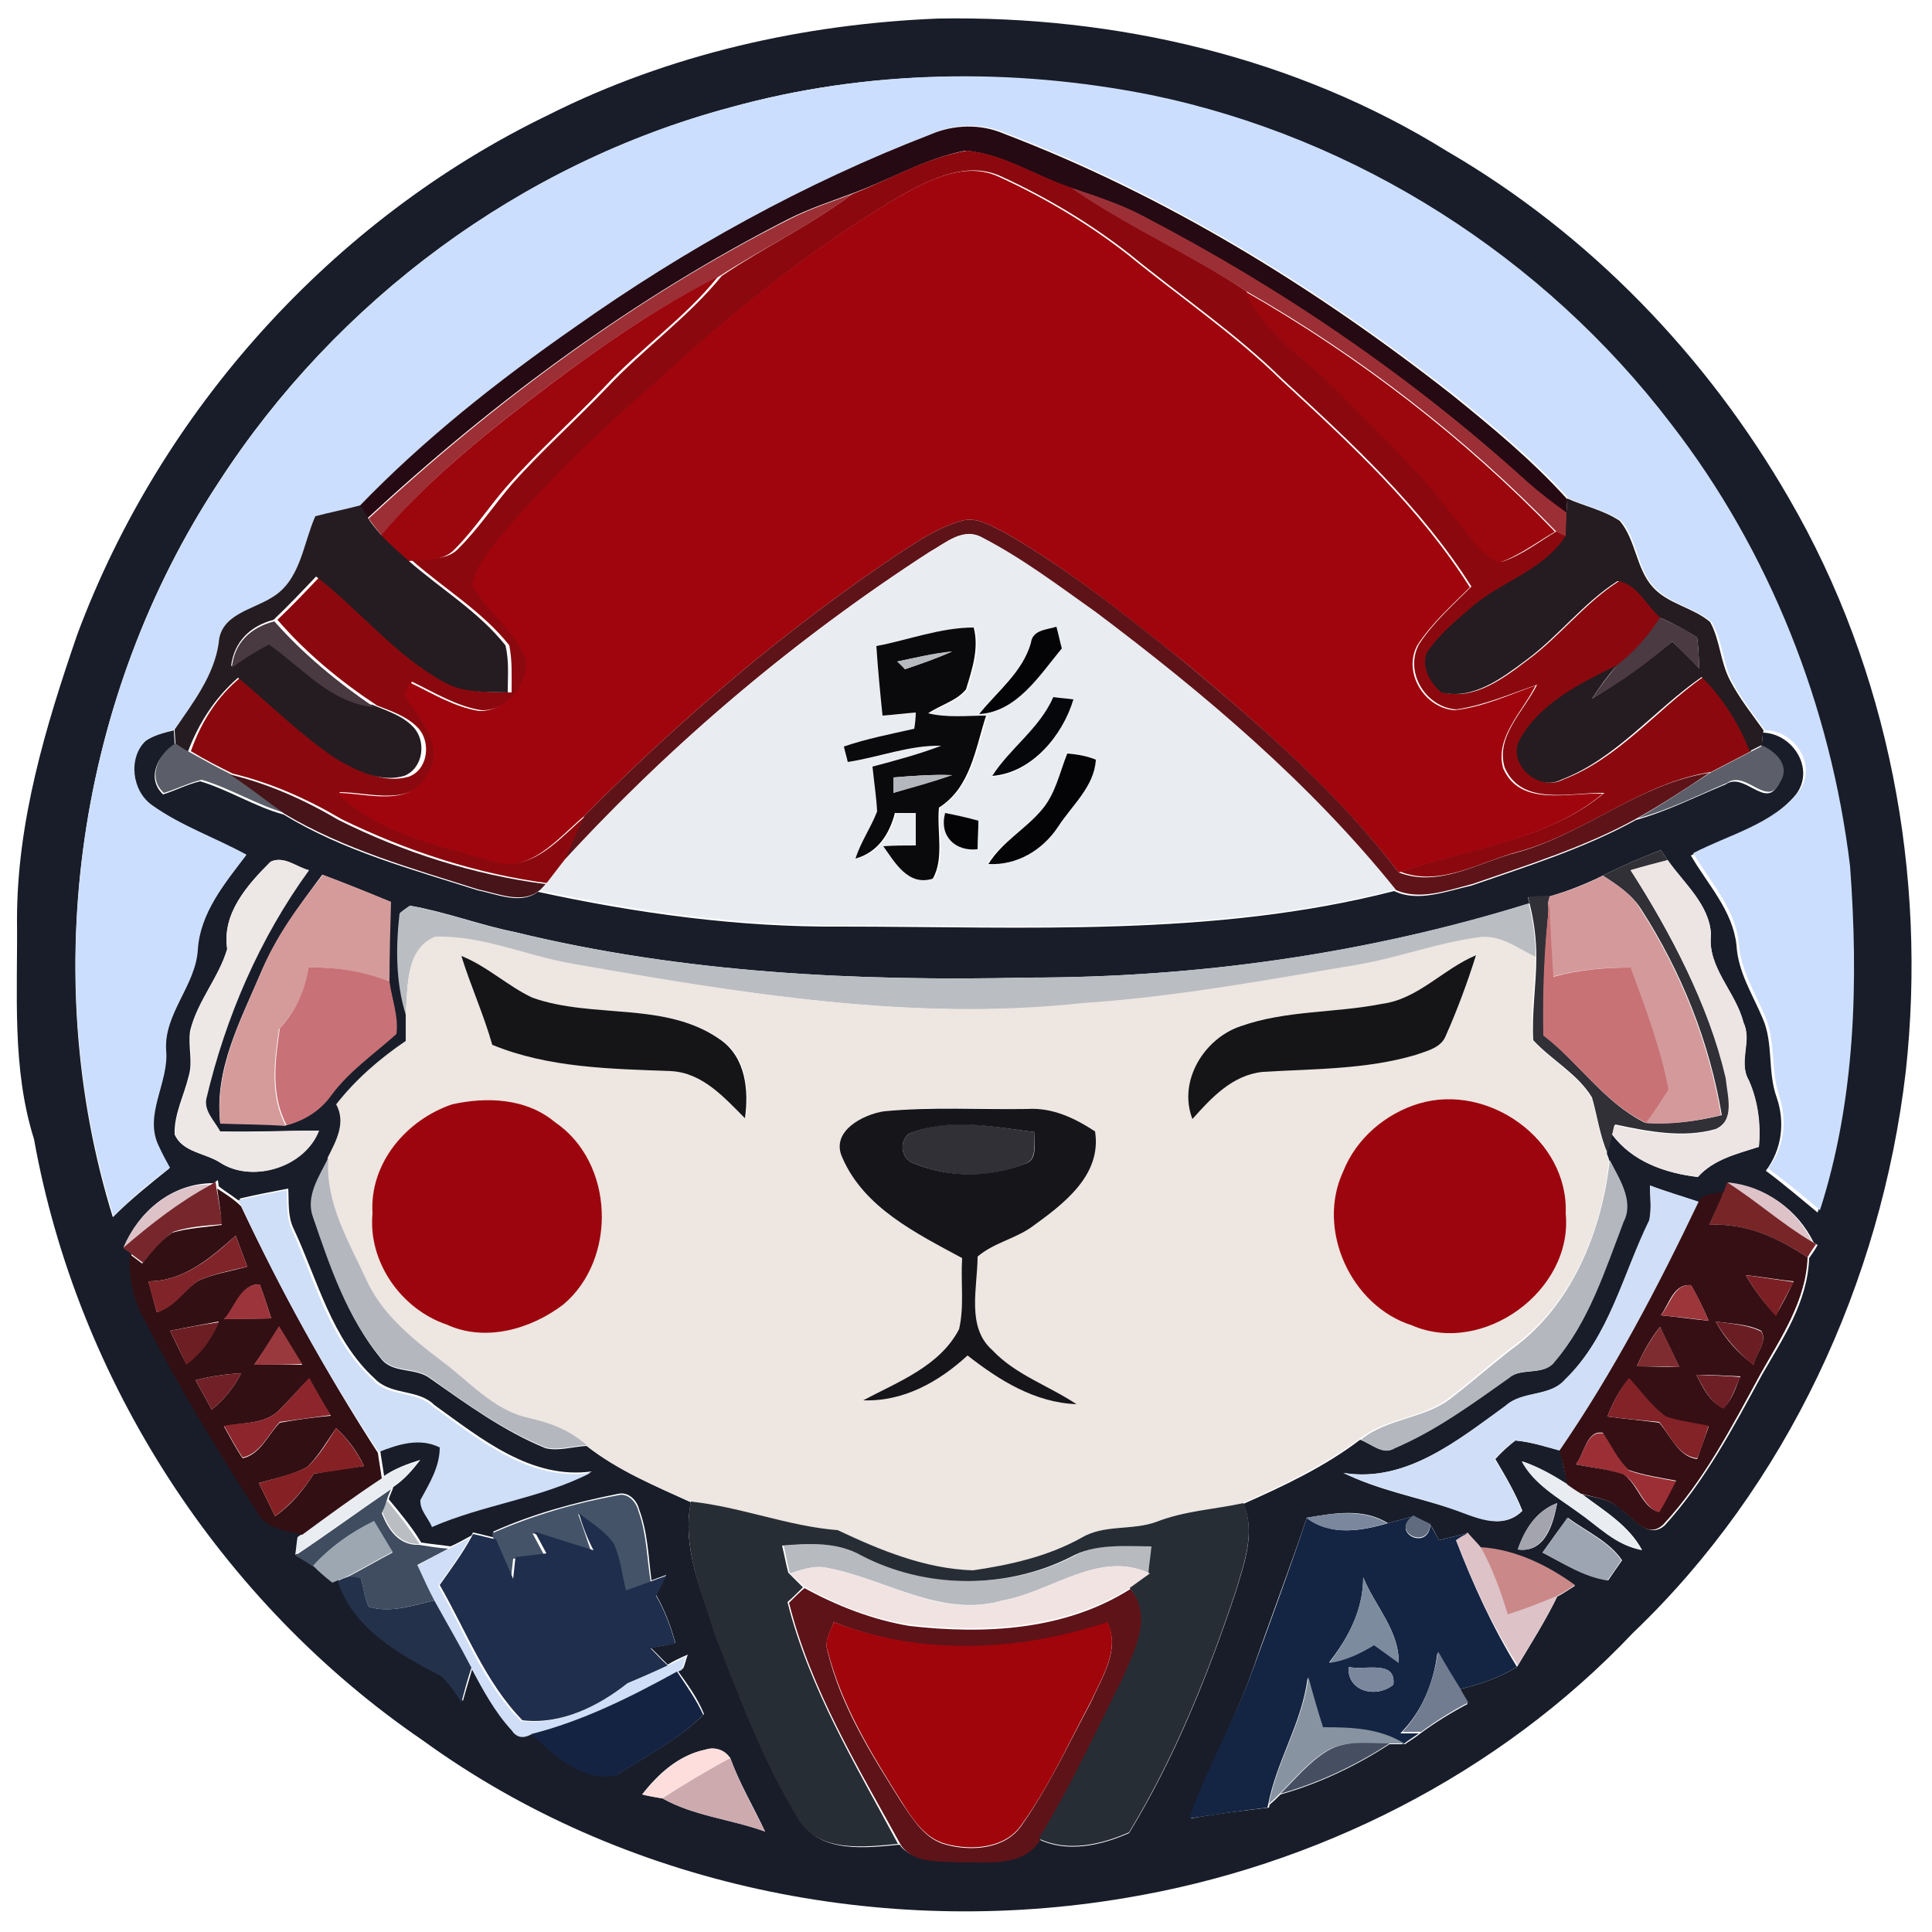 <?xml version="1.0" encoding="utf-8"?>
<!-- Generator: Adobe Illustrator 26.0.3, SVG Export Plug-In . SVG Version: 6.00 Build 0)  -->
<svg version="1.1" id="Layer_1" xmlns="http://www.w3.org/2000/svg" xmlns:xlink="http://www.w3.org/1999/xlink" x="0px" y="0px"
	 viewBox="0 0 250 250" style="enable-background:new 0 0 250 250;" xml:space="preserve">
<style type="text/css">
	.st0{fill:#181D29;}
	.st1{fill:#CCDEFD;}
	.st2{fill:#250A13;}
	.st3{fill:#8B090E;}
	.st4{fill:#A0050D;}
	.st5{fill:#9C2F35;}
	.st6{fill:#9C060D;}
	.st7{fill:#241C21;}
	.st8{fill:#251C21;}
	.st9{fill:#5E1318;}
	.st10{fill:#E9ECF1;}
	.st11{fill:#4B3A41;}
	.st12{fill:#493940;}
	.st13{fill:#0A0A0C;}
	.st14{fill:#040407;}
	.st15{fill:#B7BABF;}
	.st16{fill:#06070B;}
	.st17{fill:#5B5E68;}
	.st18{fill:#5C5F6A;}
	.st19{fill:#47141A;}
	.st20{fill:#B5B7BE;}
	.st21{fill:#040406;}
	.st22{fill:#303036;}
	.st23{fill:#EDE7E5;}
	.st24{fill:#EDE5E4;}
	.st25{fill:#D59B9B;}
	.st26{fill:#D49A9B;}
	.st27{fill:#BABDC2;}
	.st28{fill:#C87276;}
	.st29{fill:#EDE6E1;}
	.st30{fill:#151518;}
	.st31{fill:#151517;}
	.st32{fill:#C87176;}
	.st33{fill:#9C050D;}
	.st34{fill:#16151A;}
	.st35{fill:#B5B7BF;}
	.st36{fill:#DDC3C8;}
	.st37{fill:#77272C;}
	.st38{fill:#D0DFF7;}
	.st39{fill:#782528;}
	.st40{fill:#320F13;}
	.st41{fill:#CFDFF7;}
	.st42{fill:#350F13;}
	.st43{fill:#812429;}
	.st44{fill:#7C1F24;}
	.st45{fill:#9C353B;}
	.st46{fill:#9C363B;}
	.st47{fill:#6C1E23;}
	.st48{fill:#6A1E23;}
	.st49{fill:#99393D;}
	.st50{fill:#7F2C30;}
	.st51{fill:#702026;}
	.st52{fill:#6E1F26;}
	.st53{fill:#8C262C;}
	.st54{fill:#832227;}
	.st55{fill:#852125;}
	.st56{fill:#404D60;}
	.st57{fill:#455368;}
	.st58{fill:#272D35;}
	.st59{fill:#A4A4AE;}
	.st60{fill:#202E4D;}
	.st61{fill:#142443;}
	.st62{fill:#7A879C;}
	.st63{fill:#616B7F;}
	.st64{fill:#9DA7B1;}
	.st65{fill:#9EA5B2;}
	.st66{fill:#CA8988;}
	.st67{fill:#F0E3E2;}
	.st68{fill:#24314B;}
	.st69{fill:#7D8B9E;}
	.st70{fill:#9F050B;}
	.st71{fill:#717C91;}
	.st72{fill:#7A879D;}
	.st73{fill:#152343;}
	.st74{fill:#8793A1;}
	.st75{fill:#464F62;}
	.st76{fill:#FEDEDD;}
	.st77{fill:#CDAAAE;}
</style>
<g id="_x23_181d29ff">
	<path class="st0" d="M121.4,2.4c23-0.4,46.3,5,65.9,17.2c18.4,10.7,33.6,26.5,44.2,44.9c12.9,22.2,17.9,48.7,15.1,74.2
		c-3.2,27.2-15.4,53.6-35.3,72.6c-17.3,18.3-41,30.2-65.7,34.3c-31.4,5.3-65-1.6-90.9-20.4c-26.2-17.9-44.7-46.6-50.3-77.8
		c-2.9-9.2-2.1-18.9-2.2-28.4c0-12.7,3.7-25,7.8-36.9c10.8-29,33-53.7,60.9-67.2C86.6,7,104,3.1,121.4,2.4 M94.5,13.9
		c-27.1,7.3-51,25-66.2,48.5C10.1,90,4.8,125.9,14.6,157.5c2.3-2.3,4.8-4.3,7.3-6.3c-0.5-0.9-0.9-1.8-1.4-2.7
		c-2.1-4.1,1.3-8.2,0.9-12.5c-0.2-4.8,3.8-8.4,4.1-13c0.3-4.8,3.5-8.7,6.3-12.3c-4.1-2.2-8.5-3.7-12.2-6.4c-2.6-1.9-3.3-6.1-0.8-8.4
		c1.1-0.8,2.5-1.1,3.7-1.4c0,0.5,0.1,1.4,0.1,1.9c-2.2,1.3-3.7,4.3-1.5,6.4c1.6-0.5,3.1-1.3,4.8-1.7c3.7,1.1,7.1,3.3,10.8,4.3
		c7.7,4.7,16.6,7.1,25.1,9.8c2.5,0.5,5.6,1.9,7.8,0.2c12.9,2.8,26,4.6,39.2,4.5c23.9,0,48.2,1.4,71.6-4.6c3.1,1.5,6.8,0,10-0.7
		c7.2-2.5,14.6-4.8,21.3-8.5c4-1.1,7.7-3,11.6-4.6c2.4-1.7,5.2,3.3,6.8,0c1.4-2.1-0.3-3.9-2.2-4.8c0.1-0.5,0.2-1.4,0.2-1.9
		c3.9,0.1,6.8,4.7,4.3,8c-3.4,4.2-9,5.5-13.6,7.9c2.2,3.8,5.4,7.1,5.9,11.6c0.2,3.5,2.1,6.4,3.4,9.5c1.4,3.2,0.6,6.9,1.8,10.2
		c1.1,3.2,0.7,6.7-1.4,9.5c2.3,1.7,4.5,3.6,6.7,5.4c4.6-14.3,5-29.6,3.9-44.5c-2.4-20.7-10.3-40.8-23.2-57.3
		c-16.5-21.5-40.7-37-67.2-42.5C131,8.7,112.2,9,94.5,13.9 M207.4,113.3c-2.2,1.1-4.5,2-6.9,2.7c-0.9,0-1.9,0.1-2.8,0.1l0.2,0.8
		c-20.9,6.5-42.9,9.6-64.8,9.6c-22.3,0.5-44.8-0.6-66.5-5.9c-4.5-0.9-8.9-2.6-13.5-3.4c-0.3,0.2-1,0.7-1.3,0.9
		c-0.5,4.4-0.5,8.9,0.8,13.1c0,1.2,0,2.4,0.1,3.6c-3.4,2.3-6.5,5-9,8.2c1.3,2.4,0,4.7-1.1,6.9c-1.1,2.4-3,5-2,7.7
		c2.2,6.3,4.4,13,8.7,18.2c1.5,2,4.5,1.1,6.4,2.6c4.7,3.3,9.5,6.8,14.9,9c1.7,0.4,3.5-0.2,5.3-0.3c4.1,3.2,8.9,5.2,13.5,7.3
		c-1.2,5.9,1.4,11.5,3.2,17c3.2,8.2,6.3,16.5,10.9,24.1c2.7,4.4,8.6,3.6,12.9,3.2c1.7,2.3,5,1.9,7.5,2.2c3.6-0.1,8.3,0.7,10.5-2.9
		c3.7,1.8,8.1,0.8,11.7-0.8c5.9-9.7,10.2-20.4,13.8-31.2c1.1-3.7,2.6-7.6,1-11.4c5.2-2.3,10.5-4.8,15.1-8.3c1.4,0.5,2.9,2,4.4,1.1
		c5.3-2.3,10.1-5.7,14.8-9.1c1.7-1.4,4.5-0.2,5.9-2.1c4.5-5.1,6.5-11.8,8.9-18.1c1.4-2.8-0.5-5.6-1.8-8l-0.3-0.8
		c0.2-0.6,0.5-1.9,0.7-2.5c2.6,3.5,6.8,5,11.1,5.5c2-2.3,5.1-3,7.9-3.9c0.2-2.9-0.1-5.9-1.3-8.6c-1.4-2.4,0.4-5.1-0.7-7.5
		c-1-4-4.7-7.1-4.2-11.4c-0.2-3.8-3.5-6.6-5.6-9.6c-0.2-0.3-0.7-1-0.9-1.3C212.3,111,209.8,112.1,207.4,113.3 M29.4,122.8
		c-1.1,3.7-3.9,6.8-4.8,10.6c-0.3,2,0.4,4-0.2,5.9c-0.6,2.5-1.9,4.9-1.8,7.5c1,2.3,3.9,2.4,5.8,3.6c4.2,2.8,10.9,0.6,12.8-4.1
		c-4.3,0-8.5,0.2-12.8,0.1c-0.6-1.3-2.1-2.6-1.8-4.2c2.5-10.6,6.9-20.8,13.3-29.6c-1.6-0.4-3.2-1.9-4.9-1.1
		C32,114.5,28.7,118.2,29.4,122.8 M33.7,126c-2.6,6.1-6,12.4-5.2,19.3c2.8,0.1,5.7,0.1,8.5,0.3c2.3-0.6,4.4-1.9,5.8-3.9
		c2.3-3.1,5.5-5.3,8.4-7.9c0.3-2.3-0.5-4.6-0.9-6.8c0-3.4,0.1-6.9,0.2-10.3c-2.9-1.2-5.8-2.4-8.8-3.5
		C38.7,117.2,35.7,121.3,33.7,126 M16,161.4c0.2,0.2,0.7,0.6,1,0.7c-0.1,2.8,0.3,5.7,1.7,8.1c4.4,8.7,9.4,17.1,14.8,25.3
		c1.1,2.2,3.6,2.4,5.8,2.9l-0.6,0.4c-0.1,0.6-0.2,1.8-0.3,2.3c0.7,0.4,1.5,0.9,2.2,1.3c0.8,0.8,1.6,1.5,2.5,2.3l0.7-0.3
		c2,6.2,8,9.5,13.5,12.3c1,1,1.8,2.1,2.6,3.4c0.4-1.5,0.9-3,1.3-4.5c1.5,2.8,3,5.7,5.2,8c0.6,0.9,1.4,1.1,2.4,0.6
		c3.1,2.6,6.7,6.2,11.1,5.4c3.8-2.4,8-4.6,11.2-7.8c-0.8-2-2.1-3.8-3.4-5.6l0.7-0.3c0.2-0.4,0.4-1.3,0.6-1.8
		c-0.9,0.4-1.8,0.8-2.6,1.3c-0.7-0.7-1.5-1.5-2.2-2.2c0.8-0.1,2.4-0.4,3.2-0.6c-0.6-2.2-1.4-4.3-2.5-6.2c0.4-0.9,0.9-1.8,1.3-2.6
		c-0.5,0.2-1.4,0.5-1.9,0.7c-0.4-3.1-0.5-6.3-1.6-9.2c-0.3-1.2-1.4-2.3-2.7-2c-5.6,1.1-11.1,2.6-16.2,4.9l0.4,0.8
		c-1-0.2-2-0.5-3-0.7l-0.2,0.4c-0.7,0.4-2,1.1-2.7,1.4c-1.3-0.2-2.6-0.3-3.8-0.5c-1.2-2-2.7-3.8-4.2-5.6c0.1-0.4,0.5-1.2,0.6-1.6
		c1.4-0.9,2.5-2.2,3.5-3.5c-1.6,0.5-3.3,1.1-4.7,2.1c-0.1-0.8-0.4-2.5-0.5-3.3c2.5-1.1,5.3-1.9,7.9-0.6c0,2.5-1.4,4.7-2.5,6.8
		c0,1.3,1.1,2.3,1.5,3.5c6.7-2.9,14.1-3.6,20.5-7c-7.9,1.1-14.4-4.3-20.4-8.6c-2.1-2.1-5.6-1.2-7.7-3.4c-5.6-5.1-7.4-12.8-10.5-19.4
		c-0.8-1.6-0.6-3.5-0.7-5.2c-2.1,0.4-4.2,0.8-6.3,1.3l0.4,0.7c-1-0.9-2.1-1.5-3.1-2.3l-0.1-0.8l-0.6,0.4
		C22.1,153.1,17.9,156.9,16,161.4 M213.5,153.4c0,1.5,0.2,3,0,4.5c-3.5,6.9-5.2,15-10.9,20.6c-2,2.3-5.5,1.4-7.7,3.4
		c-6.2,4.4-12.9,10-21,8.7c4.4,2.2,9.3,3.1,13.9,4.6c3,0.9,6.5,3,9.2,0.3c-0.9-2.3-2.2-4.5-3.5-6.7c0.8-0.9,1.7-1.7,2.6-2.4
		c2,0.2,3.9,0.8,5.8,1.3c0.3,1.5,0.6,2.9,1,4.4c-1.9-1.2-3.8-2.3-5.9-3c1.6,3,4.7,4.7,7.4,6.7c2.6,1.8,4.9,4.2,8.1,4.8
		c-1.7-3.2-4.9-5.1-7.7-7.2c1.8,0.4,3.7,0.6,5.1,2c1.6,1.1,3.4,3.8,5.5,2c5.2-5.7,8.9-12.7,12.6-19.5c2.7-4.7,5.9-9.4,6.1-15.1
		c0.3-0.4,0.9-1.3,1.1-1.7l-0.5-0.3c-2.1-4.3-6.2-7.2-11-7.7c-0.1,0.3-0.3,0.8-0.4,1.1c-1.1,0.5-2.8,0.2-3.3,1.4
		C217.7,154.8,215.6,154.2,213.5,153.4 M196.4,200.5c3.6,0.5,4.6-3.4,5.1-6C198.8,195.5,197.3,197.9,196.4,200.5 M161.8,216.9
		c-2.3,6.3-5.6,12.1-7.7,18.4c3.3-0.6,6.7-1,10.1-1.4l0.1-0.4c0.4-0.3,1.1-1,1.4-1.3c5-1.4,9.8-3.7,14.1-6.5c0.5,0,1.5,0,2,0
		c0.7-0.5,1.4-0.9,2-1.4c1.9-1.4,4-2.7,6.1-3.8c-0.4-0.6-0.7-1.3-1.1-1.9c2.6-0.6,5.2-1.5,7.5-2.9c1.8-3,3.7-6,5.2-9.1
		c0.8-0.4,1.5-0.9,2.3-1.4c-3.6-2.6-7.8-4.6-12.2-4.9c-0.4-0.5-1.3-1.4-1.7-1.9c-1.2,0.3-2.5,0.6-3.7,0.9c-0.4-0.7-0.7-1.4-1.1-2
		c-0.5-0.3-1.6-0.8-2.2-1.1c-1.1,0.3-2.2,0.6-3.3,0.9c-3.2-2-7-1.3-10.5-0.7C166.8,203.2,164.2,210,161.8,216.9 M199.6,200.9
		c2.7,1.4,5.4,3.1,8.5,3.6c0.4-0.6,1.3-1.9,1.8-2.6c-1.7-2.5-4.6-3.7-7-5.5C201.7,197.9,200.7,199.4,199.6,200.9 M83.1,232.2
		c0.6,0.1,1.9,0.4,2.6,0.5c4.1,2.3,8.9,2.7,13.3,4.3c-1.5-3.2-3.3-6.2-4.5-9.5c-0.8-1-2-1.5-3.2-1.1
		C87.8,227.1,85.1,229.6,83.1,232.2z"/>
</g>
<g id="_x23_ccdefdff">
	<path class="st1" d="M94.5,13.9C112.2,9,131,8.7,149,12.3c26.6,5.5,50.8,21,67.2,42.5c12.8,16.5,20.7,36.6,23.2,57.3
		c1.1,14.9,0.7,30.2-3.9,44.5c-2.2-1.9-4.4-3.7-6.7-5.4c2.1-2.7,2.5-6.2,1.4-9.5c-1.1-3.3-0.4-7-1.8-10.2c-1.3-3.1-3.2-6-3.4-9.5
		c-0.5-4.5-3.7-7.9-5.9-11.6c4.6-2.4,10.2-3.7,13.6-7.9c2.6-3.3-0.4-8-4.3-8c-1.5-2.1-3.1-4.1-4.3-6.4c-1.2-2.4-1.2-5.2-2.6-7.6
		c-2.2-1.9-5.4-2.3-7.4-4.5c-2.3-2.4-2.2-6.2-4.3-8.6c-2.1-1.4-4.6-1.9-6.8-2.9c-4.5-5-9.7-9.3-14.9-13.5
		c-17.7-13.8-37-25.8-58-33.8c-3.1-1.3-6.5-1.2-9.5,0.1c-16.3,6.4-31.8,14.9-46,25.1C64.5,49.2,55,56.8,46.6,65.5
		c-2,0.4-3.9,0.9-5.8,1.4c-1.6,3.6-1.9,8.2-5.6,10.4c-2.5,1.7-6.7,2.2-6.9,5.9c-0.6,4.3-3.3,7.8-5.7,11.2c-1.3,0.4-2.6,0.7-3.7,1.4
		c-2.4,2.3-1.8,6.6,0.8,8.4c3.8,2.7,8.2,4.2,12.2,6.4c-2.8,3.7-6,7.5-6.3,12.3c-0.3,4.7-4.4,8.2-4.1,13c0.4,4.2-3,8.4-0.9,12.5
		c0.4,0.9,0.9,1.8,1.4,2.7c-2.6,1.9-5.1,4-7.3,6.3C4.8,125.9,10.1,90,28.3,62.4C43.5,38.9,67.4,21.1,94.5,13.9z"/>
</g>
<g id="_x23_250a13ff">
	<path class="st2" d="M120.4,17.4c3-1.3,6.5-1.4,9.5-0.1c21,8,40.4,20,58,33.8c5.2,4.2,10.4,8.5,14.9,13.5c0,0.5-0.1,1.3-0.1,1.8
		c-1.8-1.2-3.5-2.5-5.1-4c-14.9-13.6-31.8-25-49.7-34.4c-3-1.6-6.2-2.6-9.4-3.7c-4.5-1.5-8.7-4.4-13.6-4.8c-5.2,1-9.8,3.8-14.8,5.6
		c-2.7,1-5.4,1.9-8,3.2c-20,10.2-38.2,23.6-54.6,38.8c-0.3-0.4-0.8-1.2-1-1.6c8.4-8.7,17.9-16.2,27.8-23.1
		C88.7,32.2,104.1,23.7,120.4,17.4z"/>
</g>
<g id="_x23_8b090eff">
	<path class="st3" d="M110.3,25.1c4.9-1.9,9.5-4.7,14.8-5.6c4.8,0.4,9,3.3,13.6,4.8c7.2,5,15.3,8.5,22.6,13.4
		c2.7,6.1,8.7,9.4,13.2,14c4.8,4.9,9.9,9.5,13.9,15.1c1.8,2.1,3.2,4.8,5.9,5.9c2.6-0.8,4.8-2.6,7.2-4c0.3,0.1,1,0.4,1.3,0.6
		c-2.8,4.6-8.2,5.9-12.1,9.2c-2.1,1.8-4.4,3.7-5.9,6c-0.7,1.9,0.4,3.9,1.9,5.1c4.2,1,7.8-1.8,11-4.2c4.2-3.1,7.4-7.4,11.8-10.2
		c2.6,0.3,3.8,3.1,5.5,4.7c-1.5,2.3-3.3,4.5-5.6,6.2c-4.7,2.3-9.8,4.8-12.5,9.5c-1.8,3.1,2.3,6.9,5.3,5.3c7.2-2.7,12.1-9,18.2-13.3
		c2.7,2.8,4.8,6,6.2,9.6c-1.7,0.9-3.5,1.8-5.2,2.7c-9.1,1.4-16.1,7.9-24.9,10.3c-4.9,1.3-10.1,4.6-15.3,2.6c8.8-3.1,19-4,26.4-10.2
		c-4.3-0.1-10.7,1.8-12.9-3.3c-1.2-4,2.5-7.3,4.2-10.7c-3.5,1.2-6.9,2.7-10.5,3.2c-3.9-0.3-6.7-4.8-4.8-8.4c1.8-2.8,4.4-5.1,6.8-7.5
		c-6.5-10.3-15.5-18.6-24.4-26.8c-6.1-6-13.2-10.8-19.8-16.2c-5.1-4-10.8-7.4-16.7-10.1c-4.4-2-9.1,0.4-12.9,2.5
		c-11.5,6.8-22,15.2-31.7,24.3c-7,6-13.6,12.4-19.6,19.4c-1.6,2-3.4,4.1-3.9,6.7c2,3.4,5.4,5.7,6.9,9.4c0.5,3.4-2.6,6.9-6,6.8
		c-3.2-0.5-6.1-2.3-9-3.7c-0.2,0.4-0.5,1.2-0.7,1.6c2,3,5.5,6.6,3,10.3c-2.3,4.4-7.8,2.4-11.7,2.4c5.4,5.2,13,6.8,20,8.8
		c5,1.8,8.6-3,12-5.8c-0.9,1.9-1.7,3.8-2.5,5.7c-0.8,1-1.6,2.1-2.4,3.1c-9.3-1.2-18.4-4.2-26.8-8.3c-4.4-2.6-9.1-4.7-14.1-5.9
		c-1.8-0.9-3.6-1.8-5.4-2.9c1.3-3.7,3.4-7.1,6.5-9.6c4.3,3.6,8.2,7.6,12.9,10.7c2.6,1.6,5.7,3.1,8.8,2.2c2.5-0.9,2.9-4.5,1.2-6.3
		c-1.4-1.5-3.5-2.2-5.3-2.9c-4.7-3.1-9.2-6.8-12.9-11.1c1.9-1.8,3.7-3.7,5.5-5.6c5.7,4.4,10.2,10.2,16.6,13.7
		c2.5,1.4,5.5,1.2,8.2,1.3c0-2.1,0.1-4.1-0.3-6.1c-3.5-4.4-8.4-7.3-12.6-11c2.1-0.3,4.6,0.1,6.1-1.6c2.5-2.5,4.5-5.5,6.8-8.2
		c3.9-4.4,8.3-8.3,12.4-12.6c4.7-5,10.4-9,14.8-14.4C98.7,32.1,104.8,29.2,110.3,25.1z"/>
</g>
<g id="_x23_a0050dff">
	<path class="st4" d="M116.4,25.4c3.8-2.1,8.5-4.6,12.9-2.5c5.9,2.7,11.6,6.1,16.7,10.1c6.6,5.4,13.7,10.2,19.8,16.2
		c8.9,8.2,17.9,16.5,24.4,26.8c-2.4,2.4-4.9,4.6-6.8,7.5c-1.9,3.5,0.9,8.1,4.8,8.4c3.7-0.4,7.1-2,10.5-3.2
		c-1.6,3.3-5.3,6.7-4.2,10.7c2.2,5.1,8.6,3.1,12.9,3.3c-7.4,6.2-17.5,7.1-26.4,10.2c-7.8-10.1-17.4-18.6-27.2-26.8
		c-7.7-6.1-15.3-12.3-23.8-17.2c-1.7-0.8-3.6-2.1-5.6-1.5c-2.9,0.8-5.4,2.5-7.9,4.1c-14.8,9.9-28.4,21.5-40.9,34.1
		c-3.4,2.8-7,7.6-12,5.8c-7-2-14.6-3.5-20-8.8c3.9,0,9.4,2,11.7-2.4c2.4-3.7-1.1-7.3-3-10.3c0.2-0.4,0.6-1.2,0.7-1.6
		c2.9,1.4,5.8,3.2,9,3.7c3.4,0.1,6.5-3.4,6-6.8c-1.5-3.7-4.9-6-6.9-9.4c0.5-2.6,2.3-4.7,3.9-6.7c6-7,12.6-13.4,19.6-19.4
		C94.4,40.6,104.9,32.2,116.4,25.4z"/>
</g>
<g id="_x23_9c2f35ff">
	<path class="st5" d="M138.6,24.3c3.2,1.1,6.4,2.1,9.4,3.7c17.9,9.3,34.7,20.8,49.7,34.4c1.6,1.4,3.3,2.7,5.1,4c-0.1,1-0.1,2-0.1,3
		c-0.3-0.1-1-0.4-1.3-0.6c-11.8-12.2-25.4-22.7-40.1-31.1C153.8,32.8,145.8,29.3,138.6,24.3z"/>
	<path class="st5" d="M102.3,28.3c2.6-1.3,5.3-2.2,8-3.2c-5.4,4.1-11.6,7-17.3,10.7C83,40.8,74,47.5,65.3,54.3
		c-5.7,4.5-11.3,9.4-15.9,15c-0.6-0.7-1.2-1.5-1.7-2.2C64.1,51.9,82.3,38.4,102.3,28.3z"/>
	<path class="st5" d="M203.9,189.5c1.1-1.3,1.4-4.5,3.6-4c1.2,1.6,1.9,3.4,3.3,4.8c2,0.7,4.1,1,6.2,1.4c-0.7,1.4-1.4,2.8-2.2,4.1
		c-2.3-0.8-2.7-3.7-4.6-4.9C208.1,190.1,206,189.9,203.9,189.5z"/>
</g>
<g id="_x23_9c060dff">
	<path class="st6" d="M65.3,54.3C74,47.5,83,40.8,92.9,35.8c-4.3,5.4-10.1,9.3-14.8,14.4c-4.1,4.3-8.5,8.2-12.4,12.6
		c-2.4,2.7-4.3,5.7-6.8,8.2c-1.5,1.7-4,1.4-6.1,1.6c-1.2-1.1-2.3-2.1-3.5-3.3C54,63.7,59.6,58.8,65.3,54.3z"/>
	<path class="st6" d="M161.1,37.7c14.7,8.4,28.3,18.9,40.1,31.1c-2.4,1.4-4.6,3.1-7.2,4c-2.6-1.1-4.1-3.9-5.9-5.9
		c-4.1-5.6-9.1-10.2-13.9-15.1C169.9,47,163.9,43.8,161.1,37.7z"/>
</g>
<g id="_x23_241c21ff">
	<path class="st7" d="M202.7,66.3c0-0.4,0.1-1.3,0.1-1.8c2.2,1,4.7,1.5,6.8,2.9c2.1,2.5,2.1,6.2,4.3,8.6c2,2.2,5.2,2.6,7.4,4.5
		c1.3,2.4,1.3,5.2,2.6,7.6c1.2,2.3,2.8,4.3,4.3,6.4c-0.1,0.5-0.2,1.4-0.2,1.9c-0.4,0.2-1.2,0.6-1.6,0.8c-1.4-3.6-3.5-6.9-6.2-9.6
		c-6.2,4.3-11.1,10.6-18.2,13.3c-3,1.6-7.1-2.2-5.3-5.3c2.7-4.7,7.8-7.2,12.5-9.5c-1.2,1.4-2.2,2.8-3.2,4.3
		c3.7-2.2,7.1-4.7,10.4-7.4c1.2,1.2,2.4,2.3,3.5,3.5c-0.1-1.3-0.1-2.7-0.3-4c-1.5-1-3.1-1.8-4.8-2.6c-1.8-1.6-3-4.4-5.5-4.7
		c-4.4,2.8-7.6,7.1-11.8,10.2c-3.1,2.3-6.8,5.2-11,4.2c-1.4-1.2-2.6-3.2-1.9-5.1c1.6-2.4,3.8-4.2,5.9-6c3.8-3.3,9.3-4.7,12.1-9.2
		C202.6,68.3,202.7,67.3,202.7,66.3z"/>
</g>
<g id="_x23_251c21ff">
	<path class="st8" d="M40.8,66.8c1.9-0.5,3.9-0.9,5.8-1.4c0.3,0.4,0.8,1.2,1,1.6c0.5,0.8,1.1,1.5,1.7,2.2c1.1,1.2,2.3,2.2,3.5,3.3
		c4.2,3.7,9.1,6.6,12.6,11c0.5,2,0.3,4.1,0.3,6.1c-2.8-0.1-5.7,0.1-8.2-1.3c-6.4-3.5-10.9-9.3-16.6-13.7c-1.8,1.9-3.6,3.8-5.5,5.6
		c-3,0.8-5.1,2.8-5.5,6c1.5-1.1,3.1-2.1,4.7-3.1c4.3,3,8,7.6,13.6,8.1c1.9,0.8,3.9,1.4,5.3,2.9c1.7,1.8,1.3,5.3-1.2,6.3
		c-3.1,0.9-6.2-0.7-8.8-2.2C39,95.2,35,91.2,30.8,87.7c-3,2.6-5.1,5.9-6.5,9.6c-0.4-0.2-1.2-0.8-1.6-1c0-0.5-0.1-1.4-0.1-1.9
		c2.4-3.5,5.1-7,5.7-11.2c0.2-3.7,4.4-4.3,6.9-5.9C38.9,75.1,39.2,70.4,40.8,66.8z"/>
</g>
<g id="_x23_5e1318ff">
	<path class="st9" d="M124.4,67.4c2-0.6,3.9,0.7,5.6,1.5c8.5,4.9,16.2,11.1,23.8,17.2c9.8,8.2,19.4,16.6,27.2,26.8
		c5.2,2,10.3-1.3,15.3-2.6c8.8-2.4,15.8-8.9,24.9-10.3c-3.1,2.1-6.2,4.1-9.4,5.9c-6.7,3.7-14.1,6-21.3,8.5c-3.2,0.8-6.9,2.2-10,0.7
		c-11.1-13.8-24.7-25.3-38.8-35.9c-4.8-3.3-9.4-6.9-14.6-9.6c-2.4-1.5-4.8,0.7-6.8,1.8C103,82.6,87.1,96,73.1,111.3
		c0.8-1.9,1.6-3.8,2.5-5.7c12.5-12.6,26.1-24.2,40.9-34.1C119,69.9,121.5,68.2,124.4,67.4z"/>
	<path class="st9" d="M102.1,207.4c0.5-0.5,1.5-1.5,2-1.9c4.2,2.3,8.8,4.1,13.6,4.9c9.7,1.1,20.1,0.6,28.6-4.8
		c3.1,3.6,0.7,8.2-0.9,11.9c-3.5,6.9-6.7,14-10.8,20.6c-2.2,3.6-6.9,2.8-10.5,2.9c-2.5-0.2-5.8,0.2-7.5-2.2
		C111,228.6,104.9,218.6,102.1,207.4 M107.9,209.9c-0.4,1.2-1.3,2.4-0.8,3.8c1.7,7.1,5.7,13.4,9.6,19.6c1.5,2.2,3,4.7,5.7,5.4
		c3.3,0.9,7.7,0.6,9.8-2.5c3.5-5,6.1-10.6,9-16c1.4-3.2,3.8-6.7,2.1-10.2C131.9,213.8,119.1,214.4,107.9,209.9z"/>
</g>
<g id="_x23_e9ecf1ff">
	<path class="st10" d="M120.4,71.4c2-1.1,4.4-3.2,6.8-1.8c5.2,2.7,9.8,6.2,14.6,9.6c14.1,10.6,27.7,22.1,38.8,35.9
		c-23.4,6-47.7,4.6-71.6,4.6c-13.2,0.1-26.3-1.7-39.2-4.5c0.2-0.2,0.6-0.7,0.9-0.9c0.8-1,1.6-2.1,2.4-3.1
		C87.1,96,103,82.6,120.4,71.4 M113.4,83.6c0.2,3,0.4,6,1,9c1.4-0.1,2.9-0.3,4.3-0.4c-0.1,0.5-0.2,1.5-0.2,2.1
		c-3,0.7-6.1,1.3-9.1,2.3c0.1,0.5,0.4,1.5,0.5,2c4.1-0.6,8-2.2,12.1-2.1c-2.9,1-5.9,1.8-8.9,2.7c0.2,1.9,0.5,3.8,0.6,5.8
		c-0.9,2.1-2.2,4-2.8,6.1c2.9-0.7,4.3-3.2,5.1-5.9c0.7,0,2,0,2.7,0c0,1.4,0,2.8,0,4.2c-1.4,0-2.8,0-4.2,0.1c1.5,2.2,3.2,5.2,6.4,4.2
		c1.5-2.6,0.4-6.2,0.8-9.2c4.1-2.7,4.7-7.6,6.1-11.9c-2.5,0-5,0.3-7.5-0.3c1.6-1.1,3.7-1.5,4.9-3.1c0.8-2.6,1.7-5.3,1-8
		C121.7,81.2,117.6,82.8,113.4,83.6 M133.4,83.2c-1.2,3.8-4.4,6.2-6.8,9.2c5-0.3,7.9-5,10.7-8.5c-0.2-0.7-0.5-2.1-0.7-2.8
		C135.4,81.5,133.6,81.5,133.4,83.2 M136.3,90.2c-1.8,4.1-5.6,6.6-7.9,10.3c5.1-0.4,9.1-5.2,10.5-9.9
		C138.2,90.5,136.9,90.3,136.3,90.2 M134.8,104.8c-2.1,2.5-5.2,4.1-7,6.9c3.7,0.3,7-1.8,9-4.8c1.8-2.8,4.7-5.2,4.9-8.7
		c-1.2-0.4-2.4-0.7-3.7-0.8C137.1,100,136.6,102.8,134.8,104.8 M122.3,105.2c-0.7,3,1.4,5,4.2,4.8c0-1.2,0.1-2.5,0.1-3.7
		C125.2,105.8,123.7,105.5,122.3,105.2z"/>
	<path class="st10" d="M49.4,191.2c1.4-1,3.1-1.6,4.7-2.1c-1,1.3-2.1,2.6-3.5,3.5c-4.2,2.9-8.2,5.8-12.4,8.6
		c0.1-0.6,0.2-1.8,0.3-2.3l0.6-0.4C42.5,196,45.9,193.5,49.4,191.2z"/>
	<path class="st10" d="M196.9,189.1c2.1,0.7,4.1,1.8,5.9,3c0.5,0.3,1.4,0.9,1.8,1.2c2.8,2.2,6,4,7.7,7.2c-3.2-0.5-5.5-3-8.1-4.8
		C201.6,193.8,198.5,192.1,196.9,189.1z"/>
</g>
<g id="_x23_4b3a41ff">
	<path class="st11" d="M214.8,79.9c1.6,0.8,3.3,1.5,4.8,2.6c0.2,1.3,0.2,2.7,0.3,4c-1.2-1.2-2.4-2.3-3.5-3.5
		c-3.2,2.8-6.7,5.3-10.4,7.4c1-1.5,2.1-2.9,3.2-4.3C211.4,84.4,213.3,82.3,214.8,79.9z"/>
</g>
<g id="_x23_493940ff">
	<path class="st12" d="M30,86.4c0.3-3.2,2.4-5.2,5.5-6c3.8,4.3,8.2,7.9,12.9,11.1c-5.6-0.5-9.3-5.1-13.6-8.1
		C33.1,84.3,31.5,85.3,30,86.4z"/>
</g>
<g id="_x23_0a0a0cff">
	<path class="st13" d="M113.4,83.6c4.2-0.8,8.3-2.4,12.6-2.4c0.7,2.7-0.2,5.4-1,8c-1.2,1.5-3.3,2-4.9,3.1c2.5,0.6,5,0.3,7.5,0.3
		c-1.4,4.3-2,9.3-6.1,11.9c-0.3,3,0.7,6.6-0.8,9.2c-3.2,1-4.9-2.1-6.4-4.2c1.4-0.1,2.8-0.1,4.2-0.1c0-1.4,0-2.8,0-4.2
		c-0.7,0-2,0-2.7,0c-0.7,2.7-2.2,5.1-5.1,5.9c0.7-2.2,2-4,2.8-6.1c-0.1-1.9-0.4-3.8-0.6-5.8c3-0.8,6-1.6,8.9-2.7
		c-4.1-0.1-8.1,1.5-12.1,2.1c-0.1-0.5-0.4-1.5-0.5-2c2.9-1,6-1.6,9.1-2.3c0.1-0.5,0.2-1.5,0.2-2.1c-1.4,0.1-2.9,0.3-4.3,0.4
		C113.9,89.7,113.6,86.7,113.4,83.6 M116.1,85.6c0.3,0.2,0.8,0.7,1,1c2-0.7,4.1-1.4,6.1-2.3C120.8,84.6,118.5,85.1,116.1,85.6
		 M115.6,100.6c0,0.5,0,1.5,0,2c2.5-0.8,5.1-1.5,7.6-2.3C120.7,100.2,118.1,100.4,115.6,100.6z"/>
</g>
<g id="_x23_040407ff">
	<path class="st14" d="M133.4,83.2c0.2-1.7,2-1.7,3.3-2.1c0.2,0.7,0.5,2.1,0.7,2.8c-2.9,3.5-5.8,8.2-10.7,8.5
		C129.1,89.4,132.3,87,133.4,83.2z"/>
	<path class="st14" d="M134.8,104.8c1.8-2.1,2.3-4.8,3.3-7.3c1.2,0.1,2.5,0.3,3.7,0.8c-0.2,3.5-3.1,5.9-4.9,8.7c-2,3-5.3,5-9,4.8
		C129.7,108.9,132.7,107.3,134.8,104.8z"/>
</g>
<g id="_x23_b7babfff">
	<path class="st15" d="M116.1,85.6c2.4-0.5,4.7-1.1,7.1-1.3c-2,0.9-4,1.6-6.1,2.3C116.9,86.4,116.4,85.9,116.1,85.6z"/>
	<path class="st15" d="M101.4,200c3.5-0.3,7.2-0.5,10.3,1.3c8.3,4.3,18.6,4.4,27,0.2c3.2-1.9,7-1.4,10.5-1.4
		c-0.1,1.2-0.3,2.3-0.4,3.5c-6.6-3.1-12.7,2.4-19.1,3.5c-7.9,2.3-15.1-2.8-22.6-4.2c-1.7-0.4-3.3,0.2-4.9,0.7
		C101.9,202.4,101.7,201.2,101.4,200z"/>
</g>
<g id="_x23_06070bff">
	<path class="st16" d="M136.3,90.2c0.6,0.1,1.9,0.2,2.6,0.3c-1.4,4.7-5.4,9.5-10.5,9.9C130.7,96.8,134.5,94.3,136.3,90.2z"/>
</g>
<g id="_x23_5b5e68ff">
	<path class="st17" d="M21.2,102.6c-2.2-2-0.7-5.1,1.5-6.4c0.4,0.3,1.2,0.8,1.6,1c1.8,1,3.6,2,5.4,2.9c2.4,1.6,4.7,3.4,7.2,5.1
		c-3.8-1.1-7.1-3.2-10.8-4.3C24.4,101.3,22.9,102.1,21.2,102.6z"/>
</g>
<g id="_x23_5c5f6aff">
	<path class="st18" d="M221.3,100c1.7-0.9,3.5-1.8,5.2-2.7c0.4-0.2,1.2-0.6,1.6-0.8c1.9,0.9,3.6,2.7,2.2,4.8c-1.6,3.3-4.4-1.7-6.8,0
		c-3.8,1.6-7.5,3.5-11.6,4.6C215.1,104.1,218.2,102,221.3,100z"/>
</g>
<g id="_x23_47141aff">
	<path class="st19" d="M29.7,100.2c5,1.2,9.7,3.3,14.1,5.9c8.4,4.2,17.5,7.1,26.8,8.3c-0.2,0.2-0.6,0.7-0.9,0.9
		c-2.2,1.7-5.3,0.3-7.8-0.2c-8.5-2.7-17.4-5.2-25.1-9.8C34.4,103.6,32.2,101.8,29.7,100.2z"/>
</g>
<g id="_x23_b5b7beff">
	<path class="st20" d="M115.6,100.6c2.5-0.2,5.1-0.4,7.6-0.3c-2.5,0.9-5.1,1.6-7.6,2.3C115.6,102.1,115.6,101.1,115.6,100.6z"/>
	<path class="st20" d="M208.3,150.1c1.2,2.4,3.2,5.3,1.8,8c-2.4,6.3-4.5,12.9-8.9,18.1c-1.4,1.9-4.2,0.6-5.9,2.1
		c-4.7,3.3-9.4,6.8-14.8,9.1c-1.6,1-3-0.6-4.4-1.1c3.4-2.8,8.3-2.7,11.7-5.4c2.6-2,5.1-4.2,7.8-6.3
		C203.4,169,207.3,159.3,208.3,150.1z"/>
</g>
<g id="_x23_040406ff">
	<path class="st21" d="M122.3,105.2c1.5,0.3,2.9,0.6,4.3,1c0,1.2-0.1,2.5-0.1,3.7C123.6,110.2,121.5,108.2,122.3,105.2z"/>
</g>
<g id="_x23_303036ff">
	<path class="st22" d="M207.4,113.3c2.4-1.2,4.9-2.3,7.5-3.3c0.2,0.3,0.7,1,0.9,1.3c-1.6,0.4-3.2,0.9-4.8,1.3
		c5.3,8.3,9.9,17.2,12.4,26.8c0.3,2.2,1.3,5.5-1.4,6.7c-4.2,1.2-8.8,0.3-13-0.6c-0.1,0.3-0.2,0.9-0.3,1.2c-0.2,0.6-0.6,1.9-0.7,2.5
		c-1-2.3-1.3-4.8-2-7.2c-1.9-3.1-5.2-4.8-7.6-7.4c-0.2-3.6,0.4-7.2,0.4-10.8c0-2.3-0.3-4.7-0.9-7l-0.2-0.8c0.9,0,1.9-0.1,2.8-0.1
		l0,0.8c-0.6,5.7-0.8,11.4-0.8,17.2c4.6,3.6,7.9,8.8,13.2,11.4c3.3,0.2,6.7-0.2,9.9-1c-1.6-9.5-5.2-18.5-10.4-26.6
		C211.2,115.8,209.3,114.5,207.4,113.3z"/>
	<path class="st22" d="M117.6,146.7c5.2-2.2,10.9-0.9,16.3-0.2c-0.2,1.4,0.4,3.6-1.3,4.1c-4.5,1.9-9.7,1.8-14.2,0
		C116.7,150.1,116.2,147.9,117.6,146.7z"/>
</g>
<g id="_x23_ede7e5ff">
	<path class="st23" d="M29.4,122.8c-0.7-4.6,2.6-8.3,5.7-11.3c1.7-0.8,3.3,0.7,4.9,1.1c-6.4,8.8-10.8,19-13.3,29.6
		c-0.3,1.6,1.1,2.9,1.8,4.2c4.3,0.2,8.5-0.1,12.8-0.1c-1.8,4.7-8.5,6.9-12.8,4.1c-1.9-1.2-4.8-1.3-5.8-3.6c-0.1-2.6,1.2-5,1.8-7.5
		c0.6-1.9-0.1-4,0.2-5.9C25.5,129.6,28.3,126.6,29.4,122.8z"/>
</g>
<g id="_x23_ede5e4ff">
	<path class="st24" d="M211,112.6c1.6-0.5,3.2-0.9,4.8-1.3c2.1,3,5.4,5.7,5.6,9.6c-0.5,4.3,3.2,7.4,4.2,11.4
		c1.2,2.4-0.7,5.1,0.7,7.5c1.2,2.7,1.6,5.7,1.3,8.6c-2.8,0.9-5.8,1.6-7.9,3.9c-4.2-0.5-8.4-2-11.1-5.5c0.1-0.3,0.2-0.9,0.3-1.2
		c4.2,0.9,8.8,1.8,13,0.6c2.7-1.2,1.6-4.4,1.4-6.7C221,129.8,216.4,120.9,211,112.6z"/>
</g>
<g id="_x23_d59b9bff">
	<path class="st25" d="M33.7,126c1.9-4.7,4.9-8.8,8.1-12.8c2.9,1.1,5.9,2.3,8.8,3.5c-0.1,3.4-0.2,6.9-0.2,10.3
		c-3.4-1.2-6.9-1.9-10.5-1.8c-0.3,3-1.7,5.7-3.8,8c-0.6,4.2-1.2,8.6,0.9,12.5c-2.8-0.2-5.7-0.2-8.5-0.3
		C27.8,138.4,31.1,132.1,33.7,126z"/>
</g>
<g id="_x23_d49a9bff">
	<path class="st26" d="M200.5,116c2.4-0.7,4.7-1.5,6.9-2.7c1.9,1.2,3.8,2.5,4.9,4.4c5.2,8.1,8.8,17.1,10.4,26.6
		c-3.2,0.8-6.6,1.3-9.9,1c1-1.4,1.9-2.9,2.9-4.3c-1-5.5-2.9-10.7-4.9-15.8c-3.4,0-6.7,0.3-10,1.2c-0.2-3.2-0.4-6.4-0.5-9.6
		L200.5,116z"/>
</g>
<g id="_x23_babdc2ff">
	<path class="st27" d="M53,117.2c4.6,0.8,8.9,2.5,13.5,3.4c21.7,5.3,44.2,6.4,66.5,5.9c21.9,0,43.9-3.1,64.8-9.6
		c0.6,2.3,0.9,4.6,0.9,7c-2.3-1.2-4.7-3.1-7.5-2.5c-5.2,0.8-10.2,2.6-15.4,3.5c-11.9,2-23.8,4.3-35.8,5c-22.1,2.3-44.2-1.4-65.9-5.1
		c-6-1-11.7-3.8-17.8-3.5c-3.9,1.6-3.5,6.5-3.8,10c-1.3-4.2-1.3-8.7-0.8-13.1C52,117.9,52.7,117.4,53,117.2z"/>
	<path class="st27" d="M49.5,195.7c0.1-0.4,0.4-1.1,0.6-1.5c1.5,1.8,2.9,3.6,4.2,5.6C51.7,199.9,50.3,197.8,49.5,195.7z"/>
</g>
<g id="_x23_c87276ff">
	<path class="st28" d="M199.7,134c-0.1-5.7,0.1-11.5,0.8-17.2c0.1,3.2,0.3,6.4,0.5,9.6c3.2-0.9,6.6-1.2,10-1.2
		c1.9,5.2,3.9,10.4,4.9,15.8c-0.9,1.4-1.9,2.9-2.9,4.3C207.6,142.7,204.3,137.5,199.7,134z"/>
</g>
<g id="_x23_ede6e1ff">
	<path class="st29" d="M52.5,131.2c0.3-3.4-0.1-8.4,3.8-10c6.1-0.2,11.9,2.5,17.8,3.5c21.7,3.8,43.8,7.5,65.9,5.1
		c12.1-0.8,23.9-3,35.8-5c5.2-0.9,10.2-2.8,15.4-3.5c2.8-0.5,5.1,1.4,7.5,2.5c-0.1,3.6-0.7,7.2-0.4,10.8c2.4,2.6,5.7,4.4,7.6,7.4
		c0.8,2.4,1,4.9,2,7.2l0.3,0.8c-0.9,9.3-4.9,19-12.8,24.5c-2.6,2-5.1,4.3-7.8,6.3c-3.5,2.8-8.3,2.6-11.7,5.4
		c-4.6,3.4-9.9,6-15.1,8.3c-3.8,0.8-7.6,1-11.2,2.4c-3.2,1.2-6.8,0.3-9.8,2.1c-4.3,2.4-9.1,3.5-14,4.2c-6.2-0.2-12-2.6-17.5-5.2
		c-6.5-0.5-12.6-3-19-3.7c-4.7-2.1-9.5-4.1-13.5-7.3c-2.1-1.9-4.7-2.9-7.4-3.5c-4.7-1-7.8-4.8-11.5-7.5c-3.8-2.9-7.6-5.9-9.6-10.4
		c-2.3-5-5.4-10.1-4.9-15.8c1.1-2.2,2.4-4.5,1.1-6.9c2.5-3.2,5.6-5.9,9-8.2C52.5,133.5,52.5,132.4,52.5,131.2 M59.7,123.7
		c1.1,3.9,2.9,7.6,4.1,11.5c7.3,3,15.3,3.1,23.1,3.4c4.1,0.2,6.9,3.4,9.6,6.1c0.5-3.6,0.1-7.9-3.1-10.1c-7.1-5.1-16.5-2.7-24.4-5.5
		C65.7,127.6,63.1,125,59.7,123.7 M178.8,129.9c-6,1.2-12.4,0.8-18.2,2.8c-4.7,1.6-8.2,7.2-6.2,12c2.4-2.7,5.2-5.7,9.1-6.1
		c6.6-0.5,13.4-0.3,19.8-2.2c1.4-0.5,3.3-0.8,3.9-2.5c1.4-3.4,2.8-6.9,3.9-10.4C186.8,125.3,183.6,129.3,178.8,129.9 M58.5,142.9
		c-5.9,2-10.7,7.7-10.3,14.1c-0.6,6.3,3.6,12.4,9.6,14.4c5,2.3,10.9,0.6,15.1-2.6c7-5.9,6.6-18.4-1.1-23.6
		C68.1,142.1,63,141.9,58.5,142.9 M183.6,142.8c-4.3,1.4-8.1,4.5-9.8,8.8c-3.5,7.5,1,17.4,8.9,19.9c9.2,4,20.9-4.4,19.9-14.5
		C203.1,147.4,192.6,140.1,183.6,142.8 M114.4,143.8c-2.7,0.5-7,2.6-5.4,6c2.7,6.5,9.6,9.8,15.5,13c-0.1,3,0.3,6.2-0.4,9.2
		c-2.5,4.8-7.9,6.8-12.4,9.2c5.2,0.2,9.8-2.4,13.5-5.8c4.2,3.2,8.7,6.1,14.1,6.3c-3.6-2.4-7.9-3.7-10.9-7c-3.4-3-1.9-8.1-1.9-12.1
		c2-1.8,4.9-2.3,7.1-3.9c4.1-2.9,9-6.6,8.1-12.3c-2.6-1.7-5.5-3.1-8.7-2.9C126.9,143.5,120.6,143.1,114.4,143.8z"/>
</g>
<g id="_x23_151518ff">
	<path class="st30" d="M59.7,123.7c3.3,1.3,6,3.9,9.2,5.4c7.9,2.8,17.3,0.4,24.4,5.5c3.2,2.3,3.6,6.5,3.1,10.1
		c-2.7-2.7-5.5-5.9-9.6-6.1c-7.8-0.3-15.8-0.4-23.1-3.4C62.6,131.3,60.9,127.6,59.7,123.7z"/>
</g>
<g id="_x23_151517ff">
	<path class="st31" d="M178.8,129.9c4.7-0.6,7.9-4.5,12.2-6.3c-1.1,3.5-2.4,7-3.9,10.4c-0.6,1.6-2.5,2-3.9,2.5
		c-6.4,1.9-13.2,1.8-19.8,2.2c-3.9,0.4-6.6,3.3-9.1,6.1c-1.9-4.9,1.5-10.4,6.2-12C166.4,130.7,172.8,131.1,178.8,129.9z"/>
</g>
<g id="_x23_c87176ff">
	<path class="st32" d="M39.9,125.2c3.6-0.1,7.1,0.5,10.5,1.8c0.3,2.3,1.2,4.5,0.9,6.8c-2.9,2.6-6.1,4.8-8.4,7.9
		c-1.4,2-3.5,3.3-5.8,3.9c-2.1-3.9-1.5-8.3-0.9-12.5C38.2,130.9,39.5,128.2,39.9,125.2z"/>
</g>
<g id="_x23_9c050dff">
	<path class="st33" d="M58.5,142.9c4.5-1,9.6-0.8,13.3,2.3c7.7,5.2,8.1,17.7,1.1,23.6c-4.2,3.2-10.1,4.9-15.1,2.6
		c-5.9-2-10.2-8.1-9.6-14.4C47.8,150.5,52.6,144.9,58.5,142.9z"/>
	<path class="st33" d="M183.6,142.8c9-2.7,19.4,4.7,19,14.2c1,10-10.7,18.5-19.9,14.5c-7.9-2.5-12.4-12.4-8.9-19.9
		C175.5,147.3,179.3,144.1,183.6,142.8z"/>
</g>
<g id="_x23_16151aff">
	<path class="st34" d="M114.4,143.8c6.2-0.6,12.4-0.2,18.6-0.3c3.2-0.2,6.1,1.2,8.7,2.9c0.9,5.7-4.1,9.4-8.1,12.3
		c-2.2,1.6-5,2.1-7.1,3.9c0,4-1.5,9.1,1.9,12.1c3,3.2,7.3,4.6,10.9,7c-5.4-0.2-10-3.1-14.1-6.3c-3.7,3.4-8.3,6-13.5,5.8
		c4.5-2.4,9.9-4.4,12.4-9.2c0.7-3,0.2-6.1,0.4-9.2c-5.9-3.2-12.7-6.5-15.5-13C107.4,146.4,111.7,144.2,114.4,143.8 M117.6,146.7
		c-1.4,1.2-0.9,3.4,0.8,3.9c4.5,1.8,9.7,1.8,14.2,0c1.8-0.5,1.1-2.7,1.3-4.1C128.5,145.8,122.8,144.6,117.6,146.7z"/>
</g>
<g id="_x23_b5b7bfff">
	<path class="st35" d="M40.5,157.5c-1-2.7,0.8-5.3,2-7.7c-0.5,5.7,2.6,10.8,4.9,15.8c2,4.4,5.8,7.5,9.6,10.4
		c3.7,2.7,6.8,6.5,11.5,7.5c2.7,0.6,5.3,1.6,7.4,3.5c-1.8,0.1-3.6,0.7-5.3,0.3c-5.4-2.2-10.2-5.6-14.9-9c-1.9-1.5-4.9-0.6-6.4-2.6
		C44.9,170.5,42.7,163.9,40.5,157.5z"/>
</g>
<g id="_x23_ddc3c8ff">
	<path class="st36" d="M16,161.4c1.9-4.5,6.2-8.3,11.3-8.1C23.2,155.5,19.5,158.4,16,161.4z"/>
	<path class="st36" d="M223.5,153c4.8,0.4,8.9,3.4,11,7.7C230.6,158.4,227.3,155.4,223.5,153z"/>
	<path class="st36" d="M188.4,199.2c0.4-0.2,1.1-0.6,1.5-0.9c0.4,0.5,1.3,1.4,1.7,1.9c1.6,2.7,2.6,5.7,3.6,8.6
		c2.1-0.7,4.3-1.4,6.4-2.4c-1.5,3.1-3.4,6.1-5.2,9.1C193.1,210.4,190.6,204.9,188.4,199.2z"/>
</g>
<g id="_x23_77272cff">
	<path class="st37" d="M27.3,153.3l0.6-0.4l0.1,0.8c0.3,1.6,0.5,3.1,0.8,4.7c-2.1,0.2-4.3,0.3-6.4,1c-1.5,1.1-2.6,2.6-3.9,4
		c-0.5-0.4-1.1-0.8-1.6-1.2c-0.2-0.2-0.7-0.5-1-0.7C19.5,158.4,23.2,155.5,27.3,153.3z"/>
</g>
<g id="_x23_d0dff7ff">
	<path class="st38" d="M213.5,153.4c2.1,0.8,4.2,1.4,6.3,2.1c-5.3,11.1-11,22-18,32.2c-1.9-0.5-3.8-1.2-5.8-1.3
		c-0.9,0.7-1.8,1.5-2.6,2.4c1.3,2.2,2.6,4.3,3.5,6.7c-2.7,2.7-6.2,0.7-9.2-0.3c-4.6-1.6-9.5-2.5-13.9-4.6c8.1,1.3,14.8-4.2,21-8.7
		c2.2-2,5.7-1.1,7.7-3.4c5.8-5.6,7.5-13.7,10.9-20.6C213.7,156.4,213.6,154.9,213.5,153.4z"/>
	<path class="st38" d="M58.1,200.4c0.7-0.4,2.1-1.1,2.7-1.4c-1.2,2.2-2.7,4.2-4.1,6.2c3.4,5.9,5.8,12.6,10.7,17.5
		c5,0.6,9.8-1.8,13.6-4.8c1.8-0.7,3.5-1.5,5.2-2.3c0.9-0.4,1.8-0.8,2.6-1.3c-0.2,0.4-0.4,1.3-0.6,1.8l-0.7,0.3
		c-6,3.3-12.3,6.3-18.9,8.1c-1,0.5-1.8,0.3-2.4-0.6c-2.2-2.4-3.7-5.2-5.2-8c-1.6-2.9-3.3-5.8-4.8-8.7c-0.8-1.5-1.5-3-2.2-4.6
		C55.4,201.8,56.7,201.1,58.1,200.4z"/>
</g>
<g id="_x23_782528ff">
	<path class="st39" d="M223.1,154.1c0.1-0.3,0.3-0.8,0.4-1.1c3.8,2.4,7.1,5.4,11,7.7l0.5,0.3c-0.3,0.4-0.9,1.3-1.1,1.7
		c-3.8-2.5-8.1-4.5-12.7-4.2C221.8,157,222.4,155.5,223.1,154.1z"/>
</g>
<g id="_x23_320f13ff">
	<path class="st40" d="M28.1,153.8c1.1,0.7,2.2,1.4,3.1,2.3c5.2,11,11.1,21.7,17.7,31.9c0.1,0.8,0.4,2.5,0.5,3.3
		c-3.5,2.3-6.9,4.8-10.3,7.3c-2.1-0.5-4.7-0.8-5.8-2.9c-5.3-8.2-10.4-16.6-14.8-25.3c-1.4-2.5-1.8-5.3-1.7-8.1
		c0.5,0.4,1.1,0.8,1.6,1.2c1.2-1.4,2.3-2.9,3.9-4c2.1-0.6,4.3-0.7,6.4-1C28.6,156.9,28.3,155.3,28.1,153.8 M19.2,165.8
		c0.4,1.3,0.7,2.7,1.1,4c2.2-0.7,3.5-2.9,5.4-4.1c2-0.9,4.2-1.2,6.3-1.8c-0.5-1.3-1-2.7-1.5-4C27.2,162.8,23.8,165.8,19.2,165.8
		 M29,170.7c2,0,4.1-0.1,6.1-0.1c-0.5-1.5-0.9-2.9-1.5-4.4C31.2,166.1,30.5,169.2,29,170.7 M22,172.2c0.7,1.4,1.4,2.9,2.1,4.3
		c1.9-1.4,3.3-3.3,4.2-5.5C26.1,171.4,24,171.8,22,172.2 M32.9,176.6c2.1,0,4.1,0,6.2,0c-1-1.6-2-3.3-3-4.9
		C35.1,173.4,34,175,32.9,176.6 M25.3,178.6c0.7,1.3,1.4,2.5,2.1,3.8c1.6-1.3,2.9-2.9,3.8-4.7C29.2,177.8,27.2,178.1,25.3,178.6
		 M36.3,182.3c-1.9,2.1-4.9,1.7-7.3,2.3c0.8,1.4,1.5,2.8,2.4,4.1c2.3-0.5,3.3-3.1,4.8-4.6c2.2-0.4,4.4-0.7,6.6-0.9
		c-1-1.6-1.9-3.2-2.8-4.8C38.8,179.6,37.6,181,36.3,182.3 M43.5,184.8c-1.2,1.7-2.2,3.5-3.7,5c-2,1.1-4.2,1.5-6.3,2.1
		c0.7,1.4,1.4,2.9,2.1,4.3c2-1.4,3.7-3.4,5-5.5c2.2-0.4,4.4-0.7,6.5-1C46.2,187.8,45,186.2,43.5,184.8z"/>
</g>
<g id="_x23_cfdff7ff">
	<path class="st41" d="M30.8,155.3c2.1-0.5,4.2-0.9,6.3-1.3c0.1,1.7-0.1,3.6,0.7,5.2c3,6.7,4.9,14.3,10.5,19.4
		c2,2.2,5.5,1.3,7.7,3.4c6,4.3,12.5,9.7,20.4,8.6c-6.4,3.3-13.9,4.1-20.5,7c-0.5-1.2-1.6-2.2-1.5-3.5c1.2-2.2,2.5-4.3,2.5-6.8
		c-2.6-1.3-5.4-0.4-7.9,0.6C42.2,177.7,36.3,167,31.2,156L30.8,155.3z"/>
</g>
<g id="_x23_350f13ff">
	<path class="st42" d="M219.8,155.5c0.5-1.2,2.2-0.9,3.3-1.4c-0.6,1.5-1.3,2.9-1.9,4.4c4.7-0.3,8.9,1.7,12.7,4.2
		c-0.2,5.6-3.4,10.3-6.1,15.1c-3.7,6.8-7.3,13.8-12.6,19.5c-2.1,1.9-3.8-0.9-5.5-2c-1.4-1.4-3.3-1.5-5.1-2c-0.5-0.3-1.4-0.9-1.8-1.2
		c-0.3-1.5-0.6-3-1-4.4C208.8,177.5,214.5,166.6,219.8,155.5 M225.9,165c1.1,1.9,2.4,3.6,3.9,5.2c0.8-1.4,1.6-2.9,2.3-4.4
		C230,165.6,227.9,165.2,225.9,165 M214.9,170.2c2.1,0.2,4.1,0.5,6.2,0.7c-0.7-1.6-1.4-3.1-2.3-4.6
		C216.5,166.1,216,168.8,214.9,170.2 M222,171c1.2,2.2,2.9,4.1,4.9,5.6c0.2-1.4,1.9-2.9,1-4.4C226.1,171.3,224,171.3,222,171
		 M211.8,176.8c1.8,0,3.7,0.1,5.5,0.1c-0.8-1.7-1.7-3.5-2.5-5.2C213.6,173.2,212.6,175,211.8,176.8 M219.5,177.9
		c0.9,1.7,1.7,3.5,3.5,4.3c1.2-1.1,1.6-2.7,2.2-4.1C223.3,178,221.4,177.9,219.5,177.9 M208,183.3c2.2,0.3,4.5,0.5,6.7,0.8
		c1.5,1.7,2.5,4.4,4.9,4.7c0.5-1.4,1-2.8,1.5-4.2c-1.9-0.4-3.7-0.6-5.5-1.2c-1.9-1.4-3.3-3.3-4.8-5
		C209.6,179.8,208.7,181.5,208,183.3 M203.9,189.5c2.1,0.4,4.2,0.6,6.2,1.3c1.9,1.3,2.3,4.2,4.6,4.9c0.8-1.3,1.5-2.7,2.2-4.1
		c-2.1-0.4-4.2-0.7-6.2-1.4c-1.4-1.4-2.2-3.2-3.3-4.8C205.3,185,205,188.2,203.9,189.5z"/>
</g>
<g id="_x23_812429ff">
	<path class="st43" d="M19.2,165.8c4.6,0,8.1-3,11.3-5.9c0.5,1.3,1,2.7,1.5,4c-2.1,0.5-4.3,0.9-6.3,1.8c-1.9,1.3-3.1,3.5-5.4,4.1
		C19.9,168.5,19.5,167.1,19.2,165.8z"/>
</g>
<g id="_x23_7c1f24ff">
	<path class="st44" d="M225.9,165c2.1,0.3,4.2,0.6,6.2,0.9c-0.8,1.5-1.6,2.9-2.3,4.4C228.3,168.6,227,166.9,225.9,165z"/>
</g>
<g id="_x23_9c353bff">
	<path class="st45" d="M29,170.7c1.4-1.6,2.1-4.6,4.6-4.5c0.6,1.4,1,2.9,1.5,4.4C33.1,170.7,31.1,170.7,29,170.7z"/>
</g>
<g id="_x23_9c363bff">
	<path class="st46" d="M214.9,170.2c1.2-1.3,1.7-4.1,3.9-3.9c0.9,1.4,1.6,3,2.3,4.6C219,170.6,216.9,170.4,214.9,170.2z"/>
</g>
<g id="_x23_6c1e23ff">
	<path class="st47" d="M22,172.2c2.1-0.4,4.2-0.8,6.3-1.1c-0.9,2.2-2.3,4.1-4.2,5.5C23.4,175,22.7,173.6,22,172.2z"/>
</g>
<g id="_x23_6a1e23ff">
	<path class="st48" d="M222,171c2,0.3,4.1,0.4,5.9,1.3c0.9,1.4-0.8,2.9-1,4.4C224.9,175,223.2,173.1,222,171z"/>
</g>
<g id="_x23_99393dff">
	<path class="st49" d="M32.9,176.6c1.1-1.6,2.1-3.3,3.2-5c1,1.6,2,3.3,3,4.9C37.1,176.6,35,176.6,32.9,176.6z"/>
</g>
<g id="_x23_7f2c30ff">
	<path class="st50" d="M211.8,176.8c0.8-1.8,1.8-3.5,3-5.1c0.9,1.7,1.7,3.4,2.5,5.2C215.5,176.8,213.6,176.8,211.8,176.8z"/>
</g>
<g id="_x23_702026ff">
	<path class="st51" d="M25.3,178.6c1.9-0.5,3.9-0.8,5.9-0.9c-0.9,1.8-2.2,3.4-3.8,4.7C26.7,181.1,26,179.9,25.3,178.6z"/>
</g>
<g id="_x23_6e1f26ff">
	<path class="st52" d="M219.5,177.9c1.9,0.1,3.8,0.1,5.7,0.3c-0.7,1.4-1.1,3-2.2,4.1C221.2,181.4,220.4,179.5,219.5,177.9z"/>
</g>
<g id="_x23_8c262cff">
	<path class="st53" d="M36.3,182.3c1.3-1.3,2.5-2.7,3.7-4c0.9,1.6,1.8,3.2,2.8,4.8c-2.2,0.3-4.4,0.6-6.6,0.9
		c-1.5,1.6-2.5,4.1-4.8,4.6c-0.9-1.3-1.6-2.7-2.4-4.1C31.4,184,34.4,184.4,36.3,182.3z"/>
</g>
<g id="_x23_832227ff">
	<path class="st54" d="M208,183.3c0.7-1.8,1.6-3.5,2.8-5c1.6,1.7,2.9,3.7,4.8,5c1.8,0.6,3.7,0.8,5.5,1.2c-0.5,1.4-0.9,2.9-1.5,4.2
		c-2.5-0.3-3.5-3-4.9-4.7C212.5,183.8,210.3,183.6,208,183.3z"/>
</g>
<g id="_x23_852125ff">
	<path class="st55" d="M43.5,184.8c1.5,1.4,2.7,3.1,3.6,4.9c-2.2,0.4-4.3,0.7-6.5,1c-1.3,2.1-3,4-5,5.5c-0.7-1.4-1.4-2.9-2.1-4.3
		c2.1-0.6,4.4-1.1,6.3-2.1C41.4,188.3,42.4,186.5,43.5,184.8z"/>
</g>
<g id="_x23_404d60ff">
	<path class="st56" d="M38.2,201.3c4.2-2.8,8.3-5.8,12.4-8.6c-0.2,0.4-0.5,1.2-0.6,1.6c-0.1,0.4-0.4,1.1-0.6,1.5
		c0.8,2.1,2.2,4.2,4.8,4.1c1.3,0.2,2.5,0.4,3.8,0.5c-1.3,0.7-2.7,1.4-4,2.1c0.7,1.5,1.4,3.1,2.2,4.6c-2.8,0.6-5.7,1.7-8.5,0.8
		c-0.5-1.2-0.7-2.4-1-3.7c-0.4,0-1.2-0.1-1.6-0.2c1.9-1,3.8-2.1,5.7-3.1c-0.8-1.3-1.6-2.7-2.4-4c-3,1.4-5.7,3.3-7.9,5.8
		C39.7,202.2,39,201.7,38.2,201.3z"/>
</g>
<g id="_x23_455368ff">
	<path class="st57" d="M63.7,198.4c5.2-2.3,10.7-3.9,16.2-4.9c1.3-0.4,2.4,0.8,2.7,2c1.1,3,1.1,6.2,1.6,9.2
		c-1.1,0.4-2.2,0.8-3.3,1.2c-0.4-2.1-0.7-4.2-1.6-6.1c-1.1-1.7-2.9-2.7-4.5-3.9c0.6,1.6,1.1,3.2,1.7,4.9c-2.5-0.8-5-1.6-7.6-2.4
		c0.5,0.9,1,1.9,1.5,2.8c-1.3,0.2-2.7,0.3-4,0.5c-0.1,0.9-0.2,1.8-0.3,2.8c-0.7-1.7-1.4-3.4-2.2-5.1L63.7,198.4z"/>
</g>
<g id="_x23_272d35ff">
	<path class="st58" d="M89.4,194.3c6.5,0.7,12.6,3.2,19,3.7c5.5,2.6,11.3,5,17.5,5.2c4.8-0.7,9.7-1.8,14-4.2c3-1.8,6.6-0.9,9.8-2.1
		c3.6-1.4,7.5-1.6,11.2-2.4c1.6,3.8,0.1,7.7-1,11.4c-3.6,10.8-7.9,21.5-13.8,31.2c-3.6,1.6-8,2.6-11.7,0.8
		c4.1-6.6,7.3-13.7,10.8-20.6c1.6-3.7,4.1-8.3,0.9-11.9c0.8-0.6,1.7-1.2,2.5-1.8c0.1-1.2,0.3-2.4,0.4-3.5c-3.5,0-7.3-0.4-10.5,1.4
		c-8.4,4.2-18.7,4.1-27-0.2c-3.1-1.8-6.8-1.6-10.3-1.3c0.3,1.2,0.5,2.4,0.8,3.5c0.5,0.5,1.4,1.4,1.9,1.9c-0.5,0.5-1.5,1.5-2,1.9
		c2.8,11.2,8.9,21.2,14.3,31.3c-4.3,0.4-10.2,1.2-12.9-3.2c-4.6-7.5-7.7-15.9-10.9-24.1C90.8,205.9,88.2,200.3,89.4,194.3z"/>
</g>
<g id="_x23_a4a4aeff">
	<path class="st59" d="M196.4,200.5c0.9-2.6,2.4-5,5.1-6C200.9,197.1,199.9,201,196.4,200.5z"/>
</g>
<g id="_x23_202e4dff">
	<path class="st60" d="M74.9,195.8c1.5,1.2,3.4,2.3,4.5,3.9c0.9,1.9,1.1,4.1,1.6,6.1c1.1-0.4,2.2-0.8,3.3-1.2
		c0.5-0.2,1.4-0.5,1.9-0.7c-0.4,0.9-0.9,1.7-1.3,2.6c1.1,1.9,1.9,4,2.5,6.2c-0.8,0.1-2.4,0.4-3.2,0.6c0.7,0.7,1.4,1.5,2.2,2.2
		c-1.7,0.8-3.5,1.6-5.2,2.3c-3.8,3-8.6,5.4-13.6,4.8c-4.8-4.9-7.3-11.6-10.7-17.5c1.4-2,2.9-4,4.1-6.2l0.2-0.4c1,0.2,2,0.5,3,0.7
		c0.7,1.7,1.5,3.4,2.2,5.1c0.1-0.9,0.2-1.8,0.3-2.8c1.3-0.2,2.7-0.3,4-0.5c-0.5-0.9-1-1.9-1.5-2.8c2.5,0.8,5,1.6,7.6,2.4
		C76,199.1,75.4,197.5,74.9,195.8z"/>
</g>
<g id="_x23_142443ff">
	<path class="st61" d="M161.8,216.9c2.5-6.8,5-13.6,7.3-20.5c3.1,2.4,7.1,1.7,10.5,0.7c1.1-0.3,2.2-0.6,3.3-0.9
		c-3.1,2.1,1.9,4.6,2.2,1.1c0.4,0.7,0.7,1.3,1.1,2c1.2-0.3,2.5-0.6,3.7-0.9c-0.4,0.2-1.1,0.6-1.5,0.9c2.2,5.7,4.7,11.2,7.9,16.4
		c-2.3,1.4-4.9,2.3-7.5,2.9c-0.9-1.6-1.8-3.2-2.8-4.7c-0.5,3.9-2,7.6-4.8,10.4c0.6,0,1.8,0,2.4,0c-0.7,0.5-1.4,0.9-2,1.4
		c-3.2-1.9-6.9-2.1-10.5-2.1c-0.7-2.2-1.3-4.3-1.9-6.5c-0.7,5.8-4,10.7-5.1,16.4l-0.1,0.4c-3.4,0.4-6.7,0.9-10.1,1.4
		C156.1,228.9,159.5,223.1,161.8,216.9 M176.4,204.1c0,4.2-1.9,7.8-4.4,11c2.1-0.3,4-1.2,5.8-2.3c1.1,0.8,2.1,1.6,3.2,2.3
		C181,210.9,177.9,207.8,176.4,204.1 M174.5,215.7c-0.2,3.2,3.6,4.1,5.8,2.3C180.7,214.7,176.5,216.2,174.5,215.7z"/>
</g>
<g id="_x23_7a879cff">
	<path class="st62" d="M169,196.4c3.5-0.6,7.3-1.2,10.5,0.7C176.1,198.1,172.1,198.8,169,196.4z"/>
</g>
<g id="_x23_616b7fff">
	<path class="st63" d="M182.9,196.1c0.5,0.3,1.6,0.8,2.2,1.1C184.8,200.7,179.8,198.2,182.9,196.1z"/>
</g>
<g id="_x23_9da7b1ff">
	<path class="st64" d="M40.5,202.6c2.2-2.4,5-4.4,7.9-5.8c0.8,1.3,1.6,2.7,2.4,4c-1.9,1-3.8,2.1-5.7,3.1c-0.4,0.2-1.1,0.5-1.4,0.6
		l-0.7,0.3C42.1,204.1,41.3,203.4,40.5,202.6z"/>
</g>
<g id="_x23_9ea5b2ff">
	<path class="st65" d="M199.6,200.9c1.1-1.5,2.2-3,3.2-4.5c2.3,1.8,5.3,3,7,5.5c-0.4,0.6-1.3,1.9-1.8,2.6
		C205,204.1,202.3,202.3,199.6,200.9z"/>
</g>
<g id="_x23_ca8988ff">
	<path class="st66" d="M191.6,200.2c4.5,0.3,8.6,2.3,12.2,4.9c-0.7,0.5-1.5,1-2.3,1.4c-2.1,0.9-4.2,1.7-6.4,2.4
		C194.2,205.9,193.1,202.9,191.6,200.2z"/>
</g>
<g id="_x23_f0e3e2ff">
	<path class="st67" d="M102.2,203.6c1.6-0.5,3.2-1.1,4.9-0.7c7.5,1.4,14.7,6.6,22.6,4.2c6.4-1.1,12.5-6.6,19.1-3.5
		c-0.8,0.6-1.7,1.2-2.5,1.8c-8.5,5.4-18.9,5.9-28.6,4.8c-4.8-0.7-9.3-2.5-13.6-4.9C103.6,204.9,102.7,204,102.2,203.6z"/>
</g>
<g id="_x23_24314bff">
	<path class="st68" d="M43.7,204.6c0.3-0.2,1.1-0.5,1.4-0.6c0.4,0,1.2,0.1,1.6,0.2c0.3,1.2,0.5,2.5,1,3.7c2.8,0.9,5.8-0.2,8.5-0.8
		c1.6,2.9,3.3,5.8,4.8,8.7c-0.5,1.5-0.9,3-1.3,4.5c-0.7-1.2-1.6-2.4-2.6-3.4C51.7,214.1,45.7,210.8,43.7,204.6z"/>
</g>
<g id="_x23_7d8b9eff">
	<path class="st69" d="M176.4,204.1c1.5,3.7,4.6,6.8,4.6,11.1c-1.1-0.8-2.2-1.6-3.2-2.3c-1.8,1.1-3.7,2-5.8,2.3
		C174.5,211.9,176.4,208.2,176.4,204.1z"/>
</g>
<g id="_x23_9f050bff">
	<path class="st70" d="M107.9,209.9c11.3,4.4,24,3.8,35.4,0c1.7,3.5-0.7,7.1-2.1,10.2c-2.9,5.4-5.4,11-9,16
		c-2.1,3.1-6.5,3.4-9.8,2.5c-2.7-0.7-4.3-3.2-5.7-5.4c-3.9-6.2-7.8-12.5-9.6-19.6C106.6,212.4,107.4,211.2,107.9,209.9z"/>
</g>
<g id="_x23_717c91ff">
	<path class="st71" d="M186.1,213.7c0.9,1.6,1.8,3.1,2.8,4.7c0.3,0.6,0.7,1.2,1.1,1.9c-2.1,1.1-4.2,2.4-6.1,3.8c-0.6,0-1.8,0-2.4,0
		C184.1,221.3,185.5,217.6,186.1,213.7z"/>
</g>
<g id="_x23_7a879dff">
	<path class="st72" d="M174.5,215.7c2,0.5,6.2-1,5.8,2.3C178.1,219.8,174.3,218.9,174.5,215.7z"/>
</g>
<g id="_x23_152343ff">
	<path class="st73" d="M68.7,224.4c6.7-1.7,12.9-4.8,18.9-8.1c1.2,1.8,2.5,3.6,3.4,5.6c-3.2,3.2-7.4,5.4-11.2,7.8
		C75.4,230.7,71.7,227.1,68.7,224.4z"/>
</g>
<g id="_x23_8793a1ff">
	<path class="st74" d="M164.2,233.4c1.1-5.7,4.4-10.6,5.1-16.4c0.6,2.2,1.2,4.3,1.9,6.5c3.6,0,7.3,0.1,10.5,2.1c-0.5,0-1.5,0-2,0
		c-2.7,0.1-5.7-0.5-8.1,1c-2.3,1.4-4.1,3.6-6,5.5C165.3,232.4,164.6,233.1,164.2,233.4z"/>
</g>
<g id="_x23_464f62ff">
	<path class="st75" d="M171.7,226.6c2.4-1.5,5.4-1,8.1-1c-4.3,2.8-9.1,5.1-14.1,6.5C167.6,230.2,169.4,228,171.7,226.6z"/>
</g>
<g id="_x23_fededdff">
	<path class="st76" d="M83.1,232.2c2.1-2.6,4.8-5.1,8.2-5.8c1.2-0.4,2.5,0,3.2,1.1c-3,1.6-6,3.4-8.9,5.2
		C85,232.6,83.7,232.4,83.1,232.2z"/>
</g>
<g id="_x23_cdaaaeff">
	<path class="st77" d="M94.5,227.5c1.2,3.3,2.9,6.3,4.5,9.5c-4.4-1.6-9.2-2-13.3-4.3C88.5,230.9,91.5,229.1,94.5,227.5z"/>
</g>
</svg>
